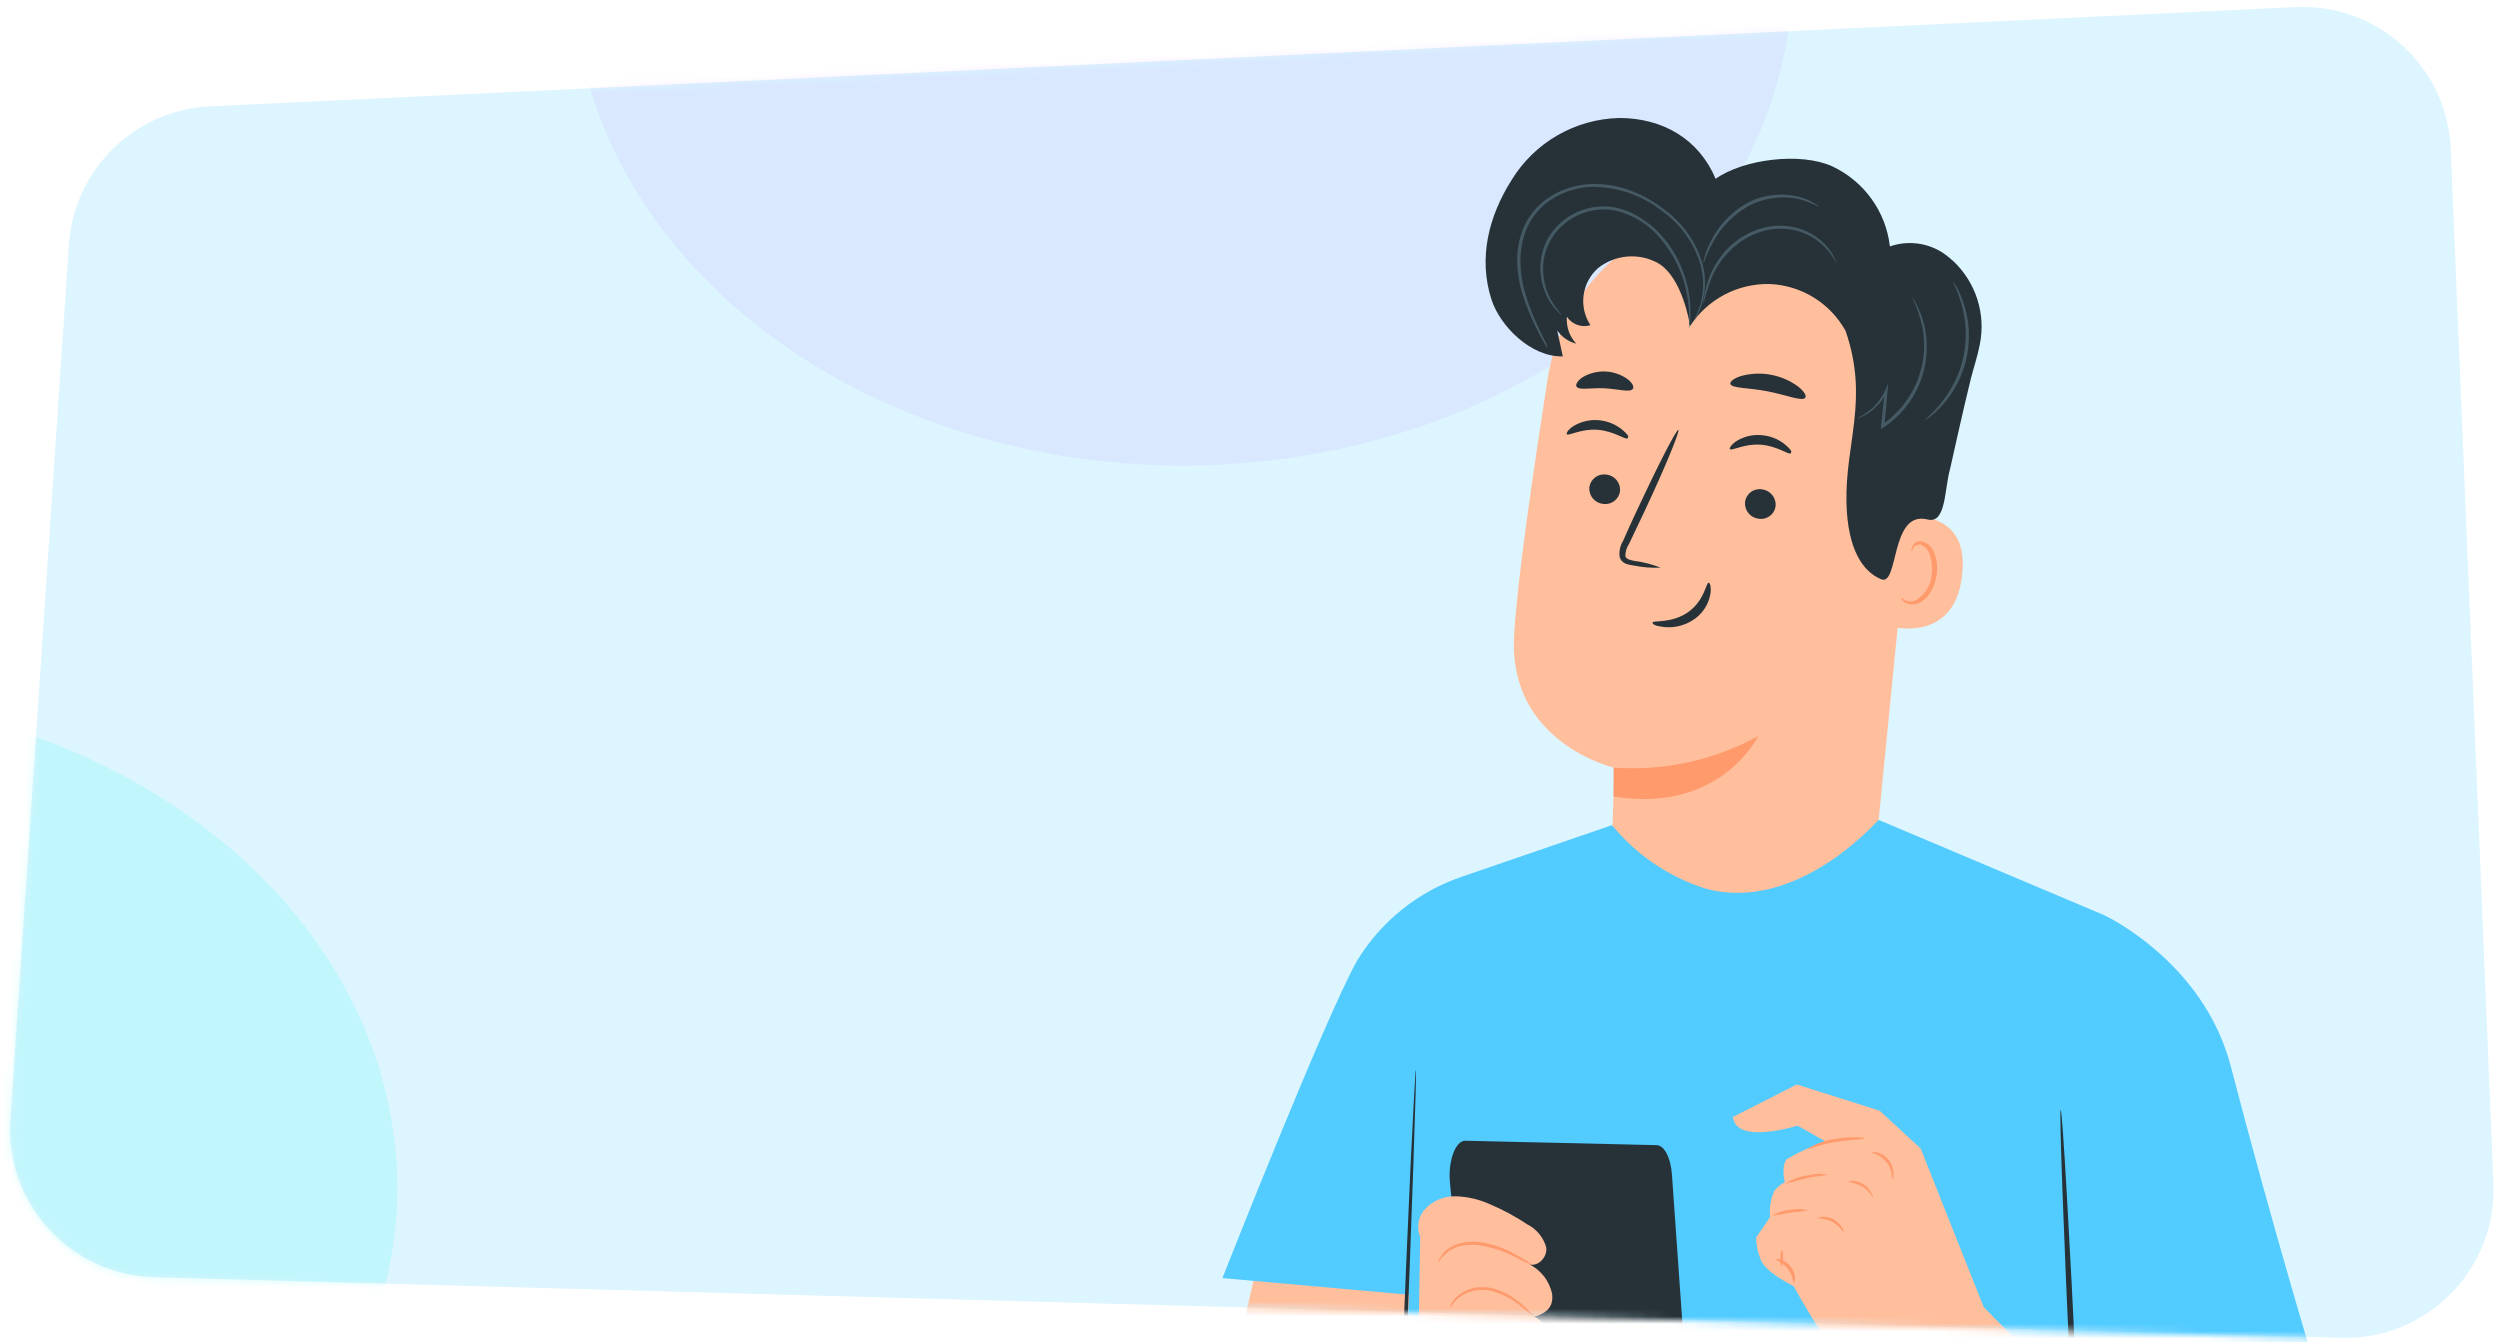 <svg width="339" height="182" viewBox="0 0 339 182" fill="none" xmlns="http://www.w3.org/2000/svg">
<path d="M332.321 20.216C331.86 9.072 322.417 0.432 311.275 0.962L28.455 14.424C18.251 14.909 10.033 22.969 9.349 33.162L1.399 151.751C0.635 163.14 9.494 172.879 20.904 173.195L317.466 181.404C329.111 181.726 338.592 172.116 338.111 160.476L332.321 20.216Z" fill="#DCF5FF"/>
<mask id="mask0_3784_13324" style="mask-type:alpha" maskUnits="userSpaceOnUse" x="1" y="0" width="337" height="182">
<path d="M332.19 20.219C331.73 9.074 322.286 0.433 311.144 0.964L28.451 14.433C18.246 14.919 10.029 22.98 9.346 33.173L1.397 151.859C0.634 163.246 9.492 172.985 20.901 173.301L317.333 181.514C328.978 181.837 338.46 172.227 337.979 160.587L332.19 20.219Z" fill="#DCF5FF"/>
</mask>
<g mask="url(#mask0_3784_13324)">
<g opacity="0.2" filter="url(#filter0_f_3784_13324)">
<ellipse cx="82.699" cy="66.903" rx="82.699" ry="66.903" transform="matrix(-1 0 0 1 53.857 94.121)" fill="#50FBF1"/>
</g>
<g opacity="0.2" filter="url(#filter1_f_3784_13324)">
<ellipse cx="82.699" cy="66.903" rx="82.699" ry="66.903" transform="matrix(-1 0 0 1 243.084 -70.684)" fill="#B050FB" fill-opacity="0.4"/>
</g>
<path d="M209.839 51.486C210.889 44.7 214.46 38.557 219.84 34.279C225.221 30.002 232.018 27.904 238.877 28.403L240.304 28.503C255.479 30.497 262.253 44.495 259.843 59.589L254.552 113.16L254.295 124.225L218.14 127.5L218.924 104.118C218.924 104.118 204.434 100.786 205.318 86.147C205.689 79.07 207.814 64.573 209.839 51.486Z" fill="#FFBF9D"/>
<path d="M218.801 104.089C225.613 104.578 232.422 103.094 238.411 99.817C238.411 99.817 233.32 110.383 218.801 108.005V104.089Z" fill="#FF9A6C"/>
<path d="M215.513 66.083C215.469 66.627 215.639 67.167 215.988 67.587C216.337 68.008 216.837 68.275 217.381 68.333C217.645 68.371 217.914 68.357 218.173 68.291C218.432 68.225 218.675 68.108 218.888 67.948C219.101 67.788 219.281 67.587 219.416 67.358C219.552 67.128 219.641 66.874 219.677 66.61C219.725 66.063 219.556 65.52 219.207 65.096C218.857 64.673 218.355 64.403 217.809 64.346C217.544 64.308 217.273 64.323 217.014 64.389C216.755 64.456 216.511 64.574 216.297 64.736C216.084 64.897 215.904 65.1 215.77 65.331C215.635 65.562 215.548 65.818 215.513 66.083V66.083Z" fill="#263238"/>
<path d="M212.463 58.879C212.705 59.163 214.374 58.109 216.627 58.28C218.881 58.451 220.449 59.705 220.706 59.434C220.963 59.163 220.606 58.807 219.936 58.238C219.008 57.492 217.873 57.049 216.684 56.97C215.515 56.892 214.349 57.175 213.347 57.782C212.62 58.266 212.349 58.75 212.463 58.879Z" fill="#263238"/>
<path d="M236.627 68.09C236.579 68.633 236.747 69.173 237.093 69.593C237.44 70.014 237.939 70.282 238.481 70.34C238.746 70.382 239.016 70.371 239.277 70.306C239.537 70.242 239.781 70.126 239.996 69.965C240.21 69.804 240.39 69.602 240.524 69.37C240.658 69.139 240.744 68.882 240.777 68.617C240.822 68.073 240.654 67.534 240.308 67.112C239.962 66.689 239.466 66.417 238.923 66.353C238.658 66.311 238.386 66.323 238.125 66.388C237.864 66.453 237.619 66.57 237.404 66.733C237.19 66.895 237.011 67.099 236.877 67.332C236.743 67.565 236.658 67.823 236.627 68.09V68.09Z" fill="#263238"/>
<path d="M234.574 60.898C234.816 61.197 236.485 60.143 238.739 60.3C240.992 60.456 242.561 61.724 242.818 61.468C243.074 61.211 242.718 60.841 242.033 60.257C241.111 59.513 239.979 59.075 238.796 59.003C237.625 58.908 236.454 59.193 235.458 59.815C234.731 60.3 234.46 60.812 234.574 60.898Z" fill="#263238"/>
<path d="M225.19 76.974C224.03 76.519 222.818 76.208 221.582 76.049C221.011 75.949 220.469 75.792 220.398 75.394C220.399 74.799 220.577 74.219 220.911 73.728L222.937 69.456C225.789 63.404 227.828 58.406 227.586 58.292C227.344 58.178 224.862 63.005 222.038 69.057C221.368 70.481 220.712 71.905 220.098 73.329C219.683 73.995 219.516 74.787 219.628 75.564C219.696 75.772 219.812 75.96 219.965 76.116C220.118 76.271 220.306 76.39 220.512 76.462C220.825 76.573 221.151 76.644 221.482 76.675C222.7 76.931 223.946 77.032 225.19 76.974V76.974Z" fill="#263238"/>
<path d="M231.692 79.011C231.335 79.011 231.15 81.403 228.939 82.984C226.729 84.564 224.133 84.109 224.09 84.407C224.047 84.707 224.632 84.92 225.73 85.034C227.161 85.159 228.59 84.775 229.766 83.952C230.894 83.159 231.666 81.959 231.92 80.606C232.091 79.637 231.863 79.011 231.692 79.011Z" fill="#263238"/>
<path d="M234.635 52.054C234.821 52.68 237.088 52.552 239.698 53.065C242.308 53.577 244.405 54.489 244.804 53.919C244.975 53.663 244.647 53.065 243.82 52.41C242.723 51.606 241.457 51.06 240.118 50.814C238.78 50.567 237.403 50.626 236.09 50.986C235.092 51.299 234.564 51.755 234.635 52.054Z" fill="#263238"/>
<path d="M213.779 52.426C214.135 52.968 215.719 52.555 217.587 52.654C219.455 52.754 221.01 53.253 221.409 52.74C221.595 52.498 221.409 51.971 220.725 51.429C219.836 50.788 218.778 50.422 217.683 50.376C216.587 50.33 215.502 50.608 214.563 51.173C213.879 51.657 213.622 52.17 213.779 52.426Z" fill="#263238"/>
<path d="M256.45 73.633C256.505 73.098 256.669 72.579 256.932 72.11C257.194 71.64 257.55 71.229 257.977 70.901C258.404 70.573 258.894 70.336 259.416 70.203C259.938 70.071 260.482 70.046 261.014 70.13C263.738 70.585 266.719 72.351 266.063 77.976C265.021 87.943 255.195 84.839 255.209 84.554C255.223 84.269 255.965 77.819 256.45 73.633Z" fill="#FFBF9D"/>
<path d="M257.793 81.034C257.793 81.034 257.95 81.176 258.235 81.347C258.632 81.564 259.097 81.62 259.533 81.504C260.224 81.167 260.811 80.651 261.232 80.009C261.654 79.368 261.895 78.625 261.929 77.859C262.038 77.007 261.96 76.142 261.701 75.324C261.633 75.011 261.491 74.719 261.288 74.471C261.085 74.224 260.826 74.028 260.532 73.9C260.336 73.829 260.121 73.827 259.924 73.894C259.727 73.961 259.559 74.094 259.448 74.27C259.291 74.541 259.334 74.74 259.277 74.754C259.22 74.769 259.077 74.569 259.277 74.171C259.351 73.926 259.513 73.718 259.733 73.587C259.88 73.495 260.045 73.434 260.216 73.407C260.388 73.38 260.563 73.388 260.731 73.43C261.107 73.553 261.447 73.765 261.722 74.048C261.998 74.331 262.201 74.675 262.314 75.053C262.649 75.963 262.752 76.942 262.614 77.901C262.343 79.895 261.188 81.675 259.633 81.931C259.356 81.984 259.071 81.974 258.799 81.9C258.527 81.826 258.276 81.69 258.064 81.504C257.779 81.29 257.751 81.062 257.793 81.034Z" fill="#FF9A6C"/>
<path d="M264.456 63.476C263.629 66.324 263.929 71.095 261.376 70.44C256.284 69.158 257.511 79.568 255.072 78.542C252.633 77.517 250.536 74.584 250.38 68.175C250.194 60.059 253.46 54.192 250.265 44.879C249.242 43.023 247.757 41.463 245.953 40.348C244.149 39.233 242.088 38.601 239.968 38.514C237.832 38.467 235.719 38.965 233.829 39.962C231.94 40.959 230.337 42.421 229.172 44.209C228.715 41.361 227.332 37.09 224.807 35.666C223.542 34.973 222.101 34.668 220.663 34.787C219.226 34.906 217.854 35.444 216.721 36.335C215.637 37.284 214.933 38.592 214.739 40.018C214.545 41.444 214.874 42.892 215.665 44.096C215.081 44.272 214.455 44.257 213.88 44.052C213.305 43.847 212.811 43.463 212.471 42.956C212.417 43.619 212.502 44.285 212.721 44.913C212.939 45.54 213.286 46.115 213.74 46.602C212.689 46.339 211.77 45.7 211.158 44.808C211.415 45.989 211.658 47.157 211.914 48.325C207.636 48.439 203.442 44.295 202.244 40.621C200.447 35.025 201.831 29.386 204.969 24.416C206.502 21.904 208.643 19.817 211.195 18.346C213.747 16.876 216.628 16.069 219.573 16C225.449 16 230.37 18.848 232.637 24.245C236.46 21.554 244.19 20.614 248.44 22.55C250.566 23.543 252.402 25.062 253.773 26.964C255.144 28.866 256.003 31.087 256.27 33.416C257.638 32.937 259.109 32.83 260.533 33.105C261.956 33.38 263.28 34.028 264.371 34.982L264.913 35.452C266.408 36.875 267.517 38.653 268.138 40.62C268.759 42.588 268.871 44.679 268.464 46.702C268.15 48.339 267.58 50.02 267.252 51.33C266.268 55.274 264.456 63.476 264.456 63.476Z" fill="#263238"/>
<path d="M211.795 42.755C211.795 42.755 211.667 42.755 211.453 42.485C211.143 42.21 210.861 41.904 210.612 41.573C209.671 40.329 209.089 38.852 208.929 37.302C208.787 36.155 208.891 34.992 209.236 33.89C209.58 32.787 210.156 31.771 210.925 30.908C211.872 29.85 213.063 29.037 214.395 28.541C215.727 28.045 217.16 27.88 218.57 28.06C220.023 28.283 221.407 28.828 222.62 29.655C223.766 30.385 224.79 31.288 225.658 32.332C228.095 35.32 229.362 39.09 229.224 42.94C229.224 43.481 229.224 43.894 229.095 44.179C229.085 44.325 229.056 44.468 229.01 44.606C229.149 42.543 228.952 40.47 228.425 38.469C227.819 36.316 226.77 34.313 225.344 32.588C223.665 30.428 221.249 28.959 218.556 28.459C217.211 28.294 215.847 28.456 214.579 28.929C213.31 29.402 212.174 30.174 211.268 31.179C210.528 31.999 209.969 32.965 209.627 34.016C209.286 35.065 209.169 36.175 209.285 37.273C209.418 38.771 209.939 40.209 210.797 41.445C211.396 42.3 211.824 42.727 211.795 42.755Z" fill="#455A64"/>
<path d="M209.828 47.227C209.709 47.078 209.608 46.916 209.528 46.743C209.343 46.416 209.072 45.931 208.744 45.319C207.786 43.536 206.998 41.667 206.39 39.737C205.989 38.391 205.769 36.998 205.734 35.594C205.682 33.969 205.979 32.352 206.604 30.852C207.325 29.183 208.52 27.762 210.042 26.765C211.667 25.709 213.539 25.091 215.475 24.971C217.419 24.867 219.363 25.173 221.18 25.868C222.849 26.515 224.412 27.408 225.816 28.517C228.27 30.328 230.052 32.903 230.879 35.836C231.401 37.822 231.297 39.92 230.579 41.845C230.386 42.346 230.137 42.823 229.838 43.269C229.743 43.438 229.622 43.591 229.481 43.724C229.856 43.095 230.171 42.433 230.422 41.745C231.055 39.848 231.11 37.806 230.579 35.878C229.73 33.021 227.966 30.521 225.559 28.759C222.744 26.47 219.204 25.259 215.575 25.341C213.711 25.455 211.908 26.049 210.341 27.064C208.891 28.011 207.747 29.356 207.046 30.937C206.439 32.388 206.142 33.95 206.176 35.523C206.19 36.895 206.387 38.26 206.761 39.581C207.33 41.503 208.07 43.371 208.972 45.163L209.685 46.587C209.759 46.794 209.806 47.009 209.828 47.227V47.227Z" fill="#455A64"/>
<path d="M260.916 57.012C260.916 57.012 261.843 56.258 263.07 54.819C264.65 52.938 265.747 50.699 266.264 48.298C266.752 45.891 266.634 43.401 265.922 41.05C265.38 39.242 264.767 38.202 264.838 38.202C265.028 38.406 265.186 38.636 265.309 38.886C265.671 39.552 265.976 40.247 266.222 40.965C267.044 43.356 267.206 45.924 266.692 48.399C266.178 50.874 265.005 53.166 263.298 55.033C262.786 55.597 262.228 56.116 261.629 56.585C261.415 56.763 261.174 56.907 260.916 57.012V57.012Z" fill="#455A64"/>
<path d="M251.803 56.729C251.803 56.729 252.302 56.501 253.101 55.96C254.206 55.2 255.079 54.15 255.625 52.927L256.039 51.973L255.953 53.012C255.825 54.436 255.682 56.045 255.525 57.797L255.197 57.597C256.629 56.62 257.853 55.37 258.798 53.918C259.743 52.467 260.39 50.842 260.702 49.139C260.976 47.584 260.976 45.994 260.702 44.44C260.389 43.013 259.911 41.627 259.276 40.31C259.276 40.31 259.347 40.382 259.462 40.553C259.625 40.8 259.772 41.056 259.904 41.322C260.402 42.29 260.772 43.319 261.002 44.383C261.532 46.941 261.286 49.598 260.295 52.016C259.304 54.433 257.614 56.5 255.44 57.953L255.069 58.195V57.754C255.254 56.002 255.425 54.379 255.582 52.984L255.91 53.069C255.311 54.331 254.361 55.394 253.172 56.13C252.847 56.32 252.508 56.487 252.159 56.629C252.047 56.683 251.926 56.716 251.803 56.729V56.729Z" fill="#455A64"/>
<path d="M249.019 35.682C248.442 34.592 247.657 33.624 246.708 32.834C245.656 31.998 244.419 31.427 243.1 31.168C241.489 30.862 239.825 31.01 238.293 31.595C236.749 32.172 235.365 33.11 234.257 34.329C233.351 35.328 232.613 36.468 232.075 37.704C231.619 38.864 231.256 40.06 230.991 41.278C230.961 40.939 230.985 40.598 231.062 40.267C231.205 39.346 231.449 38.444 231.79 37.576C232.302 36.285 233.03 35.091 233.943 34.044C235.088 32.769 236.528 31.791 238.136 31.197C239.747 30.587 241.497 30.444 243.185 30.784C244.559 31.073 245.838 31.699 246.908 32.606C247.623 33.217 248.218 33.956 248.662 34.785C248.775 35.012 248.875 35.245 248.962 35.483C249.019 35.582 249.033 35.668 249.019 35.682Z" fill="#455A64"/>
<path d="M246.68 28.06C245.803 27.608 244.88 27.25 243.927 26.992C241.593 26.494 239.158 26.837 237.053 27.96C234.981 29.146 233.293 30.901 232.189 33.015C231.319 34.639 231.034 35.764 230.963 35.735C230.967 35.463 231.015 35.194 231.106 34.938C231.31 34.227 231.577 33.536 231.904 32.873C232.971 30.647 234.692 28.799 236.839 27.576C239.02 26.398 241.566 26.082 243.97 26.693C244.689 26.882 245.376 27.175 246.01 27.562C246.259 27.69 246.485 27.858 246.68 28.06V28.06Z" fill="#455A64"/>
<path d="M174.786 157.547C170.307 170.605 170.806 169.48 162.42 208.498C160.88 215.703 163.604 227.01 170.108 230.427C176.611 233.845 188.164 230.086 192.029 223.82L198.247 164.937L174.786 157.547Z" fill="#FFBF9D"/>
<path d="M282.894 228.304L282.708 197.275L282.837 194.228L314.371 186.88C314.371 186.88 308.181 166.517 302.504 144.63C299.224 131.984 288.313 125.633 285.675 124.266L285.09 123.996L254.74 111.18C248.607 117.702 239.679 122.942 231.079 120.436C226.182 118.839 221.846 115.874 218.585 111.892L198.147 118.912C192.24 120.936 187.232 124.968 183.999 130.304C179.721 137.923 166.043 172.597 165.758 173.309L191.088 175.573C191.088 175.573 186.595 257.624 188.235 272.277C188.235 272.277 194.396 276.549 209.914 277.261C241.405 278.685 288.256 276.507 288.256 276.507C287.515 271.779 286.745 263.876 286.317 259.874L282.894 228.304Z" fill="#52CBFF"/>
<path d="M191.997 145.085C192.126 145.085 191.455 164.651 190.5 188.773C189.544 212.896 188.66 232.462 188.574 232.462C188.489 232.462 189.116 212.896 190 188.759C190.885 164.622 191.869 145.071 191.997 145.085Z" fill="#263238"/>
<path d="M279.43 150.526C279.217 150.526 279.844 167.899 280.857 189.302C281.869 210.705 282.868 228.049 283.096 228.035C283.324 228.021 282.682 210.676 281.67 189.259C280.657 167.842 279.659 150.526 279.43 150.526Z" fill="#263238"/>
<path d="M314.526 201.648C313.499 193.945 312.643 187.138 312.643 187.138L287.427 192.991L288.511 197.049L269.015 177.27L265.92 177.54L256.107 187.722C256.107 187.722 264.665 205.764 269.642 212.784C276.117 221.926 286.286 235.853 300.221 234.685C313.099 233.603 316.365 215.461 314.526 201.648Z" fill="#FFBF9D"/>
<path d="M234.973 151.467L243.644 147.053L254.883 150.613L260.445 155.739L269.002 177.27L275.863 185.942L263.754 201.606L256.095 187.651C256.095 187.651 249.606 184.803 246.996 180.73C244.386 176.658 243.231 174.408 243.231 174.408C243.231 174.408 239.48 172.614 238.781 170.876C238.369 169.907 238.146 168.868 238.125 167.815L240.021 165.038C239.901 163.831 240.098 162.614 240.592 161.506C240.951 160.99 241.444 160.582 242.018 160.324C242.018 160.324 241.462 157.989 242.332 157.149C243.976 156.184 245.716 155.392 247.523 154.785L243.744 152.635C243.744 152.635 235.443 155.298 234.973 151.467Z" fill="#FFBF9D"/>
<path d="M247.838 159.281C247.838 159.395 246.511 159.424 244.985 159.765C243.459 160.107 242.133 160.591 242.133 160.491C242.99 159.92 243.965 159.55 244.985 159.41C245.915 159.155 246.889 159.111 247.838 159.281V159.281Z" fill="#FF9A6C"/>
<path d="M245.236 164.112C244.406 164.267 243.568 164.376 242.726 164.439C241.908 164.631 241.079 164.773 240.244 164.866C240.978 164.413 241.809 164.14 242.669 164.069C243.517 163.888 244.395 163.903 245.236 164.112V164.112Z" fill="#FF9A6C"/>
<path d="M241.571 171.692C241.471 171.692 241.4 171.194 241.414 170.581C241.428 169.969 241.514 169.484 241.614 169.484C241.714 169.484 241.785 169.983 241.785 170.595C241.785 171.208 241.671 171.692 241.571 171.692Z" fill="#FF9A6C"/>
<path d="M243.228 174.022C243.115 173.306 242.842 172.625 242.429 172.028C241.94 171.494 241.349 171.063 240.689 170.761C240.689 170.761 240.96 170.69 241.374 170.761C241.938 170.929 242.436 171.267 242.8 171.729C243.147 172.173 243.36 172.707 243.414 173.267C243.371 173.766 243.271 174.022 243.228 174.022Z" fill="#FF9A6C"/>
<path d="M250.001 167.119C249.597 166.549 249.083 166.065 248.489 165.695C247.843 165.397 247.146 165.223 246.436 165.182C246.436 165.182 246.664 165.025 247.092 164.997C247.645 164.97 248.195 165.099 248.679 165.368C249.163 165.637 249.562 166.037 249.83 166.521C250.03 166.848 250.044 167.105 250.001 167.119Z" fill="#FF9A6C"/>
<path d="M253.958 162.332C253.858 162.332 253.516 161.477 252.532 160.907C251.936 160.594 251.297 160.373 250.635 160.252C250.635 160.252 250.863 160.124 251.262 160.124C251.77 160.158 252.26 160.32 252.689 160.594C253.132 160.867 253.492 161.256 253.73 161.719C253.986 162.076 254.001 162.318 253.958 162.332Z" fill="#FF9A6C"/>
<path d="M256.609 159.981C256.609 159.981 256.609 159.682 256.509 159.241C256.438 158.669 256.222 158.125 255.881 157.66C255.532 157.197 255.071 156.829 254.541 156.592C254.127 156.407 253.842 156.35 253.856 156.293C253.87 156.236 254.17 156.208 254.626 156.293C255.248 156.476 255.794 156.856 256.181 157.375C256.56 157.897 256.765 158.525 256.765 159.17C256.765 159.711 256.651 159.995 256.609 159.981Z" fill="#FF9A6C"/>
<path d="M252.93 154.357C252.93 154.485 251.119 154.514 248.937 154.841C246.754 155.169 245.1 155.952 245.043 155.852C246.195 155.09 247.508 154.602 248.88 154.428C249.823 154.279 250.777 154.208 251.732 154.215C252.137 154.191 252.542 154.24 252.93 154.357V154.357Z" fill="#FF9A6C"/>
<path d="M196.61 160.336L200.432 200.878C200.443 201.799 200.676 202.703 201.113 203.514C201.551 204.325 202.178 205.018 202.942 205.534L227.573 205.021C229.049 203.043 229.721 200.581 229.456 198.129L226.718 159.325C226.561 156.99 225.691 155.309 224.635 155.281L198.692 154.683C197.366 154.654 196.339 157.445 196.61 160.336Z" fill="#263238"/>
<path d="M193.023 168.482C192.543 167.848 192.29 167.07 192.305 166.275C192.321 165.479 192.604 164.712 193.109 164.097C193.638 163.486 194.296 163.001 195.036 162.675C195.776 162.35 196.579 162.194 197.388 162.217C198.984 162.261 200.555 162.624 202.009 163.285C203.795 164.035 205.505 164.955 207.115 166.033C207.735 166.346 208.282 166.786 208.722 167.323C209.161 167.86 209.484 168.483 209.667 169.152C209.867 170.576 208.341 172 207.157 171.33C207.996 171.709 208.733 172.281 209.308 172.998C209.883 173.716 210.28 174.56 210.466 175.46C210.68 177.183 209.725 178.094 208.042 178.55C208.674 178.815 209.177 179.316 209.444 179.947C209.71 180.578 209.719 181.287 209.468 181.924C209.07 182.525 208.469 182.962 207.775 183.155C207.081 183.349 206.34 183.286 205.688 182.978C204.397 182.312 203.293 181.333 202.479 180.13C203.289 182.089 203.444 184.256 202.921 186.31C199.242 184.886 195.619 180.885 196.717 177.012C195.816 176.271 195.186 175.253 194.928 174.116C194.67 172.979 194.797 171.789 195.291 170.732C194.447 170.34 193.725 169.726 193.203 168.956C192.68 168.186 192.377 167.289 192.325 166.361" fill="#FFBF9D"/>
<path d="M192.629 164.952L192.33 182.282L187.823 189.046L167.186 207.487C167.186 207.487 170.238 232.535 179.565 229.801C188.893 227.067 191.132 225.287 196.68 215.191C199.618 209.766 201.444 200.951 203.141 195.924C204.139 192.962 203.269 183.421 203.269 183.421L192.629 164.952Z" fill="#FFBF9D"/>
<path d="M208.047 178.577C207.487 178.195 206.958 177.772 206.464 177.309C205.26 176.26 203.837 175.492 202.299 175.059C201.454 174.869 200.577 174.869 199.732 175.059C199.04 175.212 198.392 175.519 197.835 175.956C197.34 176.385 196.917 176.89 196.58 177.452C196.58 177.452 196.58 177.252 196.737 176.925C196.955 176.467 197.266 176.06 197.65 175.729C198.223 175.229 198.908 174.873 199.646 174.689C200.547 174.476 201.485 174.476 202.385 174.689C203.992 175.131 205.463 175.968 206.663 177.124C207.184 177.548 207.649 178.036 208.047 178.577V178.577Z" fill="#FF9A6C"/>
<path d="M207.786 171.513C207.112 171.308 206.465 171.021 205.861 170.659C205.29 170.374 204.606 170.018 203.821 169.705C202.958 169.39 202.071 169.142 201.169 168.964C200.278 168.777 199.361 168.743 198.459 168.864C197.736 168.989 197.049 169.271 196.448 169.69C195.874 170.096 195.388 170.615 195.021 171.214C195.042 171.024 195.1 170.84 195.193 170.673C195.435 170.203 195.775 169.79 196.191 169.462C196.816 168.975 197.55 168.648 198.33 168.508C199.272 168.323 200.241 168.323 201.183 168.508C202.109 168.689 203.016 168.956 203.893 169.306C204.599 169.609 205.285 169.956 205.946 170.345C206.585 170.693 207.2 171.083 207.786 171.513Z" fill="#FF9A6C"/>
</g>
<defs>
<filter id="filter0_f_3784_13324" x="-205.059" y="0.603" width="352.434" height="320.843" filterUnits="userSpaceOnUse" color-interpolation-filters="sRGB">
<feFlood flood-opacity="0" result="BackgroundImageFix"/>
<feBlend mode="normal" in="SourceGraphic" in2="BackgroundImageFix" result="shape"/>
<feGaussianBlur stdDeviation="46.759" result="effect1_foregroundBlur_3784_13324"/>
</filter>
<filter id="filter1_f_3784_13324" x="-15.832" y="-164.202" width="352.434" height="320.843" filterUnits="userSpaceOnUse" color-interpolation-filters="sRGB">
<feFlood flood-opacity="0" result="BackgroundImageFix"/>
<feBlend mode="normal" in="SourceGraphic" in2="BackgroundImageFix" result="shape"/>
<feGaussianBlur stdDeviation="46.759" result="effect1_foregroundBlur_3784_13324"/>
</filter>
</defs>
</svg>
